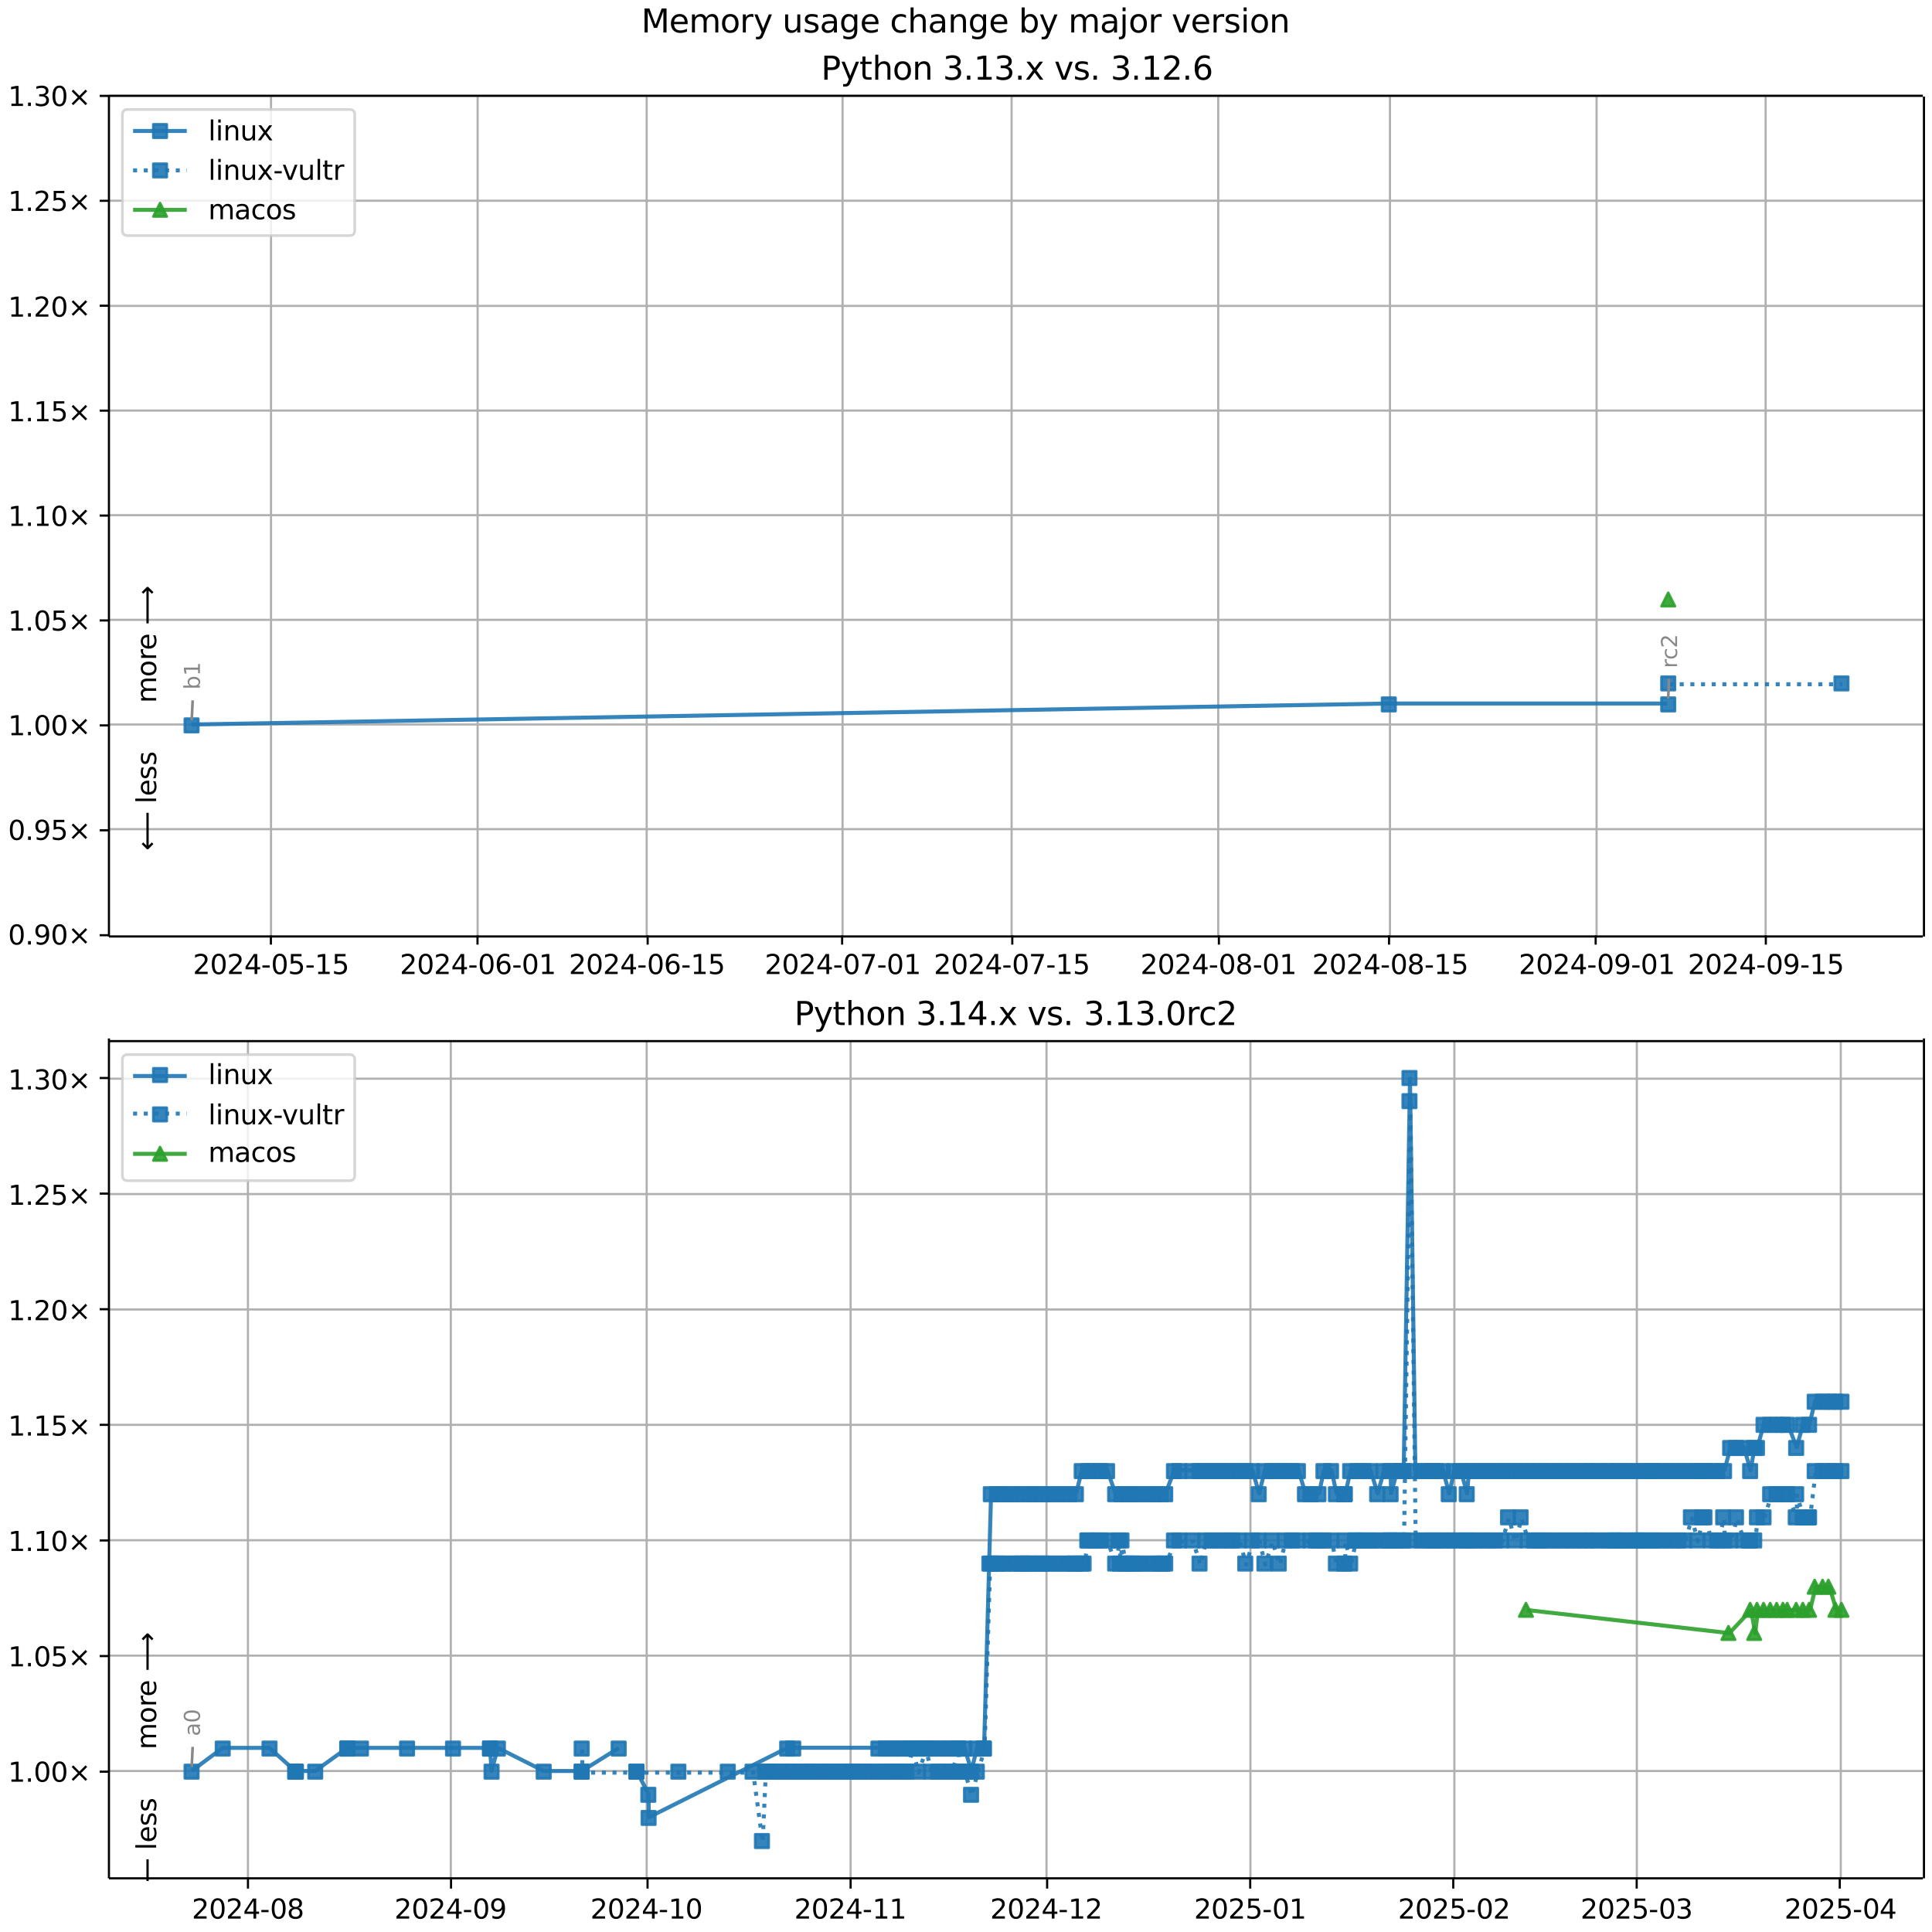 <?xml version="1.0" encoding="UTF-8"?>
<!DOCTYPE svg  PUBLIC '-//W3C//DTD SVG 1.1//EN'  'http://www.w3.org/Graphics/SVG/1.1/DTD/svg11.dtd'>
<svg width="720pt" height="720pt" version="1.1" viewBox="0 0 720 720" xmlns="http://www.w3.org/2000/svg" xmlns:xlink="http://www.w3.org/1999/xlink">
<defs>
<style type="text/css">*{stroke-linejoin: round; stroke-linecap: butt}</style>
</defs>
<path d="m0 720h720v-720h-720z" fill="#fff"/>
<path d="m40.6 349h676v-313h-676z" fill="#fff"/>
<path d="m101 349v-313" clip-path="url(#f)" fill="none" stroke="#b0b0b0" stroke-linecap="square" stroke-width=".8"/>
<defs>
<path id="j" d="m0 0v3.5" stroke="#000" stroke-width=".8"/>
</defs>
<use x="100.953" y="348.529" stroke="#000000" stroke-width=".8" xlink:href="#j"/>
<g transform="translate(71.9 363) scale(.1 -.1)">
<defs>
<path id="c" transform="scale(.016)" d="m1228 531h2203v-531h-2962v531q359 372 979 998 621 627 780 809 303 340 423 576 121 236 121 464 0 372-261 606-261 235-680 235-297 0-627-103-329-103-704-313v638q381 153 712 231 332 78 607 78 725 0 1156-363 431-362 431-968 0-288-108-546-107-257-392-607-78-91-497-524-418-433-1181-1211z"/>
<path id="b" transform="scale(.016)" d="m2034 4250q-487 0-733-480-245-479-245-1442 0-959 245-1439 246-480 733-480 491 0 736 480 246 480 246 1439 0 963-246 1442-245 480-736 480zm0 500q785 0 1199-621 414-620 414-1801 0-1178-414-1799-414-620-1199-620-784 0-1198 620-414 621-414 1799 0 1181 414 1801 414 621 1198 621z"/>
<path id="n" transform="scale(.016)" d="m2419 4116-1594-2491h1594v2491zm-166 550h794v-3041h666v-525h-666v-1100h-628v1100h-2106v609l1940 2957z"/>
<path id="e" transform="scale(.016)" d="m313 2009h1684v-512h-1684v512z"/>
<path id="k" transform="scale(.016)" d="m691 4666h2478v-532h-1900v-1143q137 47 274 70 138 23 276 23 781 0 1237-428 457-428 457-1159 0-753-469-1171-469-417-1322-417-294 0-599 50-304 50-629 150v635q281-153 581-228t634-75q541 0 856 284 316 284 316 772 0 487-316 771-315 285-856 285-253 0-505-56-251-56-513-175v2344z"/>
<path id="d" transform="scale(.016)" d="m794 531h1031v3560l-1122-225v575l1116 225h631v-4135h1031v-531h-2687v531z"/>
</defs>
<use xlink:href="#c"/>
<use transform="translate(63.6)" xlink:href="#b"/>
<use transform="translate(127)" xlink:href="#c"/>
<use transform="translate(191)" xlink:href="#n"/>
<use transform="translate(254)" xlink:href="#e"/>
<use transform="translate(291)" xlink:href="#b"/>
<use transform="translate(354)" xlink:href="#k"/>
<use transform="translate(418)" xlink:href="#e"/>
<use transform="translate(454)" xlink:href="#d"/>
<use transform="translate(518)" xlink:href="#k"/>
</g>
<path d="m178 349v-313" clip-path="url(#f)" fill="none" stroke="#b0b0b0" stroke-linecap="square" stroke-width=".8"/>
<use x="177.953" y="348.529" stroke="#000000" stroke-width=".8" xlink:href="#j"/>
<g transform="translate(149 363) scale(.1 -.1)">
<defs>
<path id="ah" transform="scale(.016)" d="m2113 2584q-425 0-674-291-248-290-248-796 0-503 248-796 249-292 674-292t673 292q248 293 248 796 0 506-248 796-248 291-673 291zm1253 1979v-575q-238 112-480 171-242 60-480 60-625 0-955-422-329-422-376-1275 184 272 462 417 279 145 613 145 703 0 1111-427 408-426 408-1160 0-719-425-1154-425-434-1131-434-810 0-1238 620-428 621-428 1799 0 1106 525 1764t1409 658q238 0 480-47t505-140z"/>
</defs>
<use xlink:href="#c"/>
<use transform="translate(63.6)" xlink:href="#b"/>
<use transform="translate(127)" xlink:href="#c"/>
<use transform="translate(191)" xlink:href="#n"/>
<use transform="translate(254)" xlink:href="#e"/>
<use transform="translate(291)" xlink:href="#b"/>
<use transform="translate(354)" xlink:href="#ah"/>
<use transform="translate(418)" xlink:href="#e"/>
<use transform="translate(454)" xlink:href="#b"/>
<use transform="translate(518)" xlink:href="#d"/>
</g>
<path d="m241 349v-313" clip-path="url(#f)" fill="none" stroke="#b0b0b0" stroke-linecap="square" stroke-width=".8"/>
<use x="241.365" y="348.529" stroke="#000000" stroke-width=".8" xlink:href="#j"/>
<g transform="translate(212 363) scale(.1 -.1)">
<use xlink:href="#c"/>
<use transform="translate(63.6)" xlink:href="#b"/>
<use transform="translate(127)" xlink:href="#c"/>
<use transform="translate(191)" xlink:href="#n"/>
<use transform="translate(254)" xlink:href="#e"/>
<use transform="translate(291)" xlink:href="#b"/>
<use transform="translate(354)" xlink:href="#ah"/>
<use transform="translate(418)" xlink:href="#e"/>
<use transform="translate(454)" xlink:href="#d"/>
<use transform="translate(518)" xlink:href="#k"/>
</g>
<path d="m314 349v-313" clip-path="url(#f)" fill="none" stroke="#b0b0b0" stroke-linecap="square" stroke-width=".8"/>
<use x="313.835" y="348.529" stroke="#000000" stroke-width=".8" xlink:href="#j"/>
<g transform="translate(285 363) scale(.1 -.1)">
<defs>
<path id="al" transform="scale(.016)" d="m525 4666h3e3v-269l-1694-4397h-659l1594 4134h-2241v532z"/>
</defs>
<use xlink:href="#c"/>
<use transform="translate(63.6)" xlink:href="#b"/>
<use transform="translate(127)" xlink:href="#c"/>
<use transform="translate(191)" xlink:href="#n"/>
<use transform="translate(254)" xlink:href="#e"/>
<use transform="translate(291)" xlink:href="#b"/>
<use transform="translate(354)" xlink:href="#al"/>
<use transform="translate(418)" xlink:href="#e"/>
<use transform="translate(454)" xlink:href="#b"/>
<use transform="translate(518)" xlink:href="#d"/>
</g>
<path d="m377 349v-313" clip-path="url(#f)" fill="none" stroke="#b0b0b0" stroke-linecap="square" stroke-width=".8"/>
<use x="377.247" y="348.529" stroke="#000000" stroke-width=".8" xlink:href="#j"/>
<g transform="translate(348 363) scale(.1 -.1)">
<use xlink:href="#c"/>
<use transform="translate(63.6)" xlink:href="#b"/>
<use transform="translate(127)" xlink:href="#c"/>
<use transform="translate(191)" xlink:href="#n"/>
<use transform="translate(254)" xlink:href="#e"/>
<use transform="translate(291)" xlink:href="#b"/>
<use transform="translate(354)" xlink:href="#al"/>
<use transform="translate(418)" xlink:href="#e"/>
<use transform="translate(454)" xlink:href="#d"/>
<use transform="translate(518)" xlink:href="#k"/>
</g>
<path d="m454 349v-313" clip-path="url(#f)" fill="none" stroke="#b0b0b0" stroke-linecap="square" stroke-width=".8"/>
<use x="454.247" y="348.529" stroke="#000000" stroke-width=".8" xlink:href="#j"/>
<g transform="translate(425 363) scale(.1 -.1)">
<defs>
<path id="ag" transform="scale(.016)" d="m2034 2216q-450 0-708-241-257-241-257-662 0-422 257-663 258-241 708-241t709 242q260 243 260 662 0 421-258 662-257 241-711 241zm-631 268q-406 100-633 378-226 279-226 679 0 559 398 884 399 325 1092 325 697 0 1094-325t397-884q0-400-227-679-226-278-629-378 456-106 710-416 255-309 255-755 0-679-414-1042-414-362-1186-362-771 0-1186 362-414 363-414 1042 0 446 256 755 257 310 713 416zm-231 997q0-362 226-565 227-203 636-203 407 0 636 203 230 203 230 565 0 363-230 566-229 203-636 203-409 0-636-203-226-203-226-566z"/>
</defs>
<use xlink:href="#c"/>
<use transform="translate(63.6)" xlink:href="#b"/>
<use transform="translate(127)" xlink:href="#c"/>
<use transform="translate(191)" xlink:href="#n"/>
<use transform="translate(254)" xlink:href="#e"/>
<use transform="translate(291)" xlink:href="#b"/>
<use transform="translate(354)" xlink:href="#ag"/>
<use transform="translate(418)" xlink:href="#e"/>
<use transform="translate(454)" xlink:href="#b"/>
<use transform="translate(518)" xlink:href="#d"/>
</g>
<path d="m518 349v-313" clip-path="url(#f)" fill="none" stroke="#b0b0b0" stroke-linecap="square" stroke-width=".8"/>
<use x="517.659" y="348.529" stroke="#000000" stroke-width=".8" xlink:href="#j"/>
<g transform="translate(489 363) scale(.1 -.1)">
<use xlink:href="#c"/>
<use transform="translate(63.6)" xlink:href="#b"/>
<use transform="translate(127)" xlink:href="#c"/>
<use transform="translate(191)" xlink:href="#n"/>
<use transform="translate(254)" xlink:href="#e"/>
<use transform="translate(291)" xlink:href="#b"/>
<use transform="translate(354)" xlink:href="#ag"/>
<use transform="translate(418)" xlink:href="#e"/>
<use transform="translate(454)" xlink:href="#d"/>
<use transform="translate(518)" xlink:href="#k"/>
</g>
<path d="m595 349v-313" clip-path="url(#f)" fill="none" stroke="#b0b0b0" stroke-linecap="square" stroke-width=".8"/>
<use x="594.659" y="348.529" stroke="#000000" stroke-width=".8" xlink:href="#j"/>
<g transform="translate(566 363) scale(.1 -.1)">
<defs>
<path id="ac" transform="scale(.016)" d="m703 97v575q238-113 481-172 244-59 479-59 625 0 954 420 330 420 377 1277-181-269-460-413-278-144-615-144-700 0-1108 423-408 424-408 1159 0 718 425 1152 425 435 1131 435 810 0 1236-621 427-620 427-1801 0-1103-524-1761-523-658-1407-658-238 0-482 47-243 47-506 141zm1256 1978q425 0 673 290 249 291 249 798 0 503-249 795-248 292-673 292t-673-292-248-795q0-507 248-798 248-290 673-290z"/>
</defs>
<use xlink:href="#c"/>
<use transform="translate(63.6)" xlink:href="#b"/>
<use transform="translate(127)" xlink:href="#c"/>
<use transform="translate(191)" xlink:href="#n"/>
<use transform="translate(254)" xlink:href="#e"/>
<use transform="translate(291)" xlink:href="#b"/>
<use transform="translate(354)" xlink:href="#ac"/>
<use transform="translate(418)" xlink:href="#e"/>
<use transform="translate(454)" xlink:href="#b"/>
<use transform="translate(518)" xlink:href="#d"/>
</g>
<path d="m658 349v-313" clip-path="url(#f)" fill="none" stroke="#b0b0b0" stroke-linecap="square" stroke-width=".8"/>
<use x="658.071" y="348.529" stroke="#000000" stroke-width=".8" xlink:href="#j"/>
<g transform="translate(629 363) scale(.1 -.1)">
<use xlink:href="#c"/>
<use transform="translate(63.6)" xlink:href="#b"/>
<use transform="translate(127)" xlink:href="#c"/>
<use transform="translate(191)" xlink:href="#n"/>
<use transform="translate(254)" xlink:href="#e"/>
<use transform="translate(291)" xlink:href="#b"/>
<use transform="translate(354)" xlink:href="#ac"/>
<use transform="translate(418)" xlink:href="#e"/>
<use transform="translate(454)" xlink:href="#d"/>
<use transform="translate(518)" xlink:href="#k"/>
</g>
<path d="m40.6 349h676" clip-path="url(#f)" fill="none" stroke="#b0b0b0" stroke-linecap="square" stroke-width=".8"/>
<defs>
<path id="l" d="m0 0h-3.5" stroke="#000" stroke-width=".8"/>
</defs>
<use x="40.646" y="348.529" stroke="#000000" stroke-width=".8" xlink:href="#l"/>
<g transform="translate(3 352) scale(.1 -.1)">
<defs>
<path id="g" transform="scale(.016)" d="m684 794h660v-794h-660v794z"/>
<path id="m" transform="scale(.016)" d="m4488 3438-1429-1435 1429-1428-372-378-1435 1434-1434-1434-369 378 1425 1428-1425 1435 369 378 1434-1435 1435 1435 372-378z"/>
</defs>
<use xlink:href="#b"/>
<use transform="translate(63.6)" xlink:href="#g"/>
<use transform="translate(95.4)" xlink:href="#ac"/>
<use transform="translate(159)" xlink:href="#b"/>
<use transform="translate(223)" xlink:href="#m"/>
</g>
<path d="m40.6 309h676" clip-path="url(#f)" fill="none" stroke="#b0b0b0" stroke-linecap="square" stroke-width=".8"/>
<use x="40.646" y="309.429" stroke="#000000" stroke-width=".8" xlink:href="#l"/>
<g transform="translate(3 313) scale(.1 -.1)">
<use xlink:href="#b"/>
<use transform="translate(63.6)" xlink:href="#g"/>
<use transform="translate(95.4)" xlink:href="#ac"/>
<use transform="translate(159)" xlink:href="#k"/>
<use transform="translate(223)" xlink:href="#m"/>
</g>
<path d="m40.6 270h676" clip-path="url(#f)" fill="none" stroke="#b0b0b0" stroke-linecap="square" stroke-width=".8"/>
<use x="40.646" y="270.33" stroke="#000000" stroke-width=".8" xlink:href="#l"/>
<g transform="translate(3 274) scale(.1 -.1)">
<use xlink:href="#d"/>
<use transform="translate(63.6)" xlink:href="#g"/>
<use transform="translate(95.4)" xlink:href="#b"/>
<use transform="translate(159)" xlink:href="#b"/>
<use transform="translate(223)" xlink:href="#m"/>
</g>
<path d="m40.6 231h676" clip-path="url(#f)" fill="none" stroke="#b0b0b0" stroke-linecap="square" stroke-width=".8"/>
<use x="40.646" y="231.23" stroke="#000000" stroke-width=".8" xlink:href="#l"/>
<g transform="translate(3 235) scale(.1 -.1)">
<use xlink:href="#d"/>
<use transform="translate(63.6)" xlink:href="#g"/>
<use transform="translate(95.4)" xlink:href="#b"/>
<use transform="translate(159)" xlink:href="#k"/>
<use transform="translate(223)" xlink:href="#m"/>
</g>
<path d="m40.6 192h676" clip-path="url(#f)" fill="none" stroke="#b0b0b0" stroke-linecap="square" stroke-width=".8"/>
<use x="40.646" y="192.131" stroke="#000000" stroke-width=".8" xlink:href="#l"/>
<g transform="translate(3 196) scale(.1 -.1)">
<use xlink:href="#d"/>
<use transform="translate(63.6)" xlink:href="#g"/>
<use transform="translate(95.4)" xlink:href="#d"/>
<use transform="translate(159)" xlink:href="#b"/>
<use transform="translate(223)" xlink:href="#m"/>
</g>
<path d="m40.6 153h676" clip-path="url(#f)" fill="none" stroke="#b0b0b0" stroke-linecap="square" stroke-width=".8"/>
<use x="40.646" y="153.031" stroke="#000000" stroke-width=".8" xlink:href="#l"/>
<g transform="translate(3 157) scale(.1 -.1)">
<use xlink:href="#d"/>
<use transform="translate(63.6)" xlink:href="#g"/>
<use transform="translate(95.4)" xlink:href="#d"/>
<use transform="translate(159)" xlink:href="#k"/>
<use transform="translate(223)" xlink:href="#m"/>
</g>
<path d="m40.6 114h676" clip-path="url(#f)" fill="none" stroke="#b0b0b0" stroke-linecap="square" stroke-width=".8"/>
<use x="40.646" y="113.932" stroke="#000000" stroke-width=".8" xlink:href="#l"/>
<g transform="translate(3 118) scale(.1 -.1)">
<use xlink:href="#d"/>
<use transform="translate(63.6)" xlink:href="#g"/>
<use transform="translate(95.4)" xlink:href="#c"/>
<use transform="translate(159)" xlink:href="#b"/>
<use transform="translate(223)" xlink:href="#m"/>
</g>
<path d="m40.6 74.8h676" clip-path="url(#f)" fill="none" stroke="#b0b0b0" stroke-linecap="square" stroke-width=".8"/>
<use x="40.646" y="74.832" stroke="#000000" stroke-width=".8" xlink:href="#l"/>
<g transform="translate(3 78.6) scale(.1 -.1)">
<use xlink:href="#d"/>
<use transform="translate(63.6)" xlink:href="#g"/>
<use transform="translate(95.4)" xlink:href="#c"/>
<use transform="translate(159)" xlink:href="#k"/>
<use transform="translate(223)" xlink:href="#m"/>
</g>
<path d="m40.6 35.7h676" clip-path="url(#f)" fill="none" stroke="#b0b0b0" stroke-linecap="square" stroke-width=".8"/>
<use x="40.646" y="35.733" stroke="#000000" stroke-width=".8" xlink:href="#l"/>
<g transform="translate(3 39.5) scale(.1 -.1)">
<defs>
<path id="r" transform="scale(.016)" d="m2597 2516q453-97 707-404 255-306 255-756 0-690-475-1069-475-378-1350-378-293 0-604 58t-642 174v609q262-153 574-231 313-78 654-78 593 0 904 234t311 681q0 413-289 645-289 233-804 233h-544v519h569q465 0 712 186t247 536q0 359-255 551-254 193-729 193-260 0-557-57-297-56-653-174v562q360 100 674 150t592 50q719 0 1137-327 419-326 419-882 0-388-222-655t-631-370z"/>
</defs>
<use xlink:href="#d"/>
<use transform="translate(63.6)" xlink:href="#g"/>
<use transform="translate(95.4)" xlink:href="#r"/>
<use transform="translate(159)" xlink:href="#b"/>
<use transform="translate(223)" xlink:href="#m"/>
</g>
<path d="m71.4 270 446-7.82h104" clip-path="url(#f)" fill="none" stroke="#1f77b4" stroke-linecap="square" stroke-opacity=".9" stroke-width="1.5"/>
<defs>
<path id="a" d="m-2.5 2.5h5v-5h-5z" stroke="#1f77b4" stroke-opacity=".9"/>
</defs>
<g clip-path="url(#f)" fill="#1f77b4" fill-opacity=".9" stroke="#1f77b4" stroke-opacity=".9">
<use x="71.389" y="270.33" xlink:href="#a"/>
<use x="517.569" y="262.51" xlink:href="#a"/>
<use x="621.695" y="262.51" xlink:href="#a"/>
</g>
<g stroke="#1f77b4" stroke-opacity=".9">
<path d="m622 255h64.6" clip-path="url(#f)" fill="none" stroke-dasharray="1.5,2.475" stroke-width="1.5"/>
<g clip-path="url(#f)" fill="#1f77b4" fill-opacity=".9">
<use x="621.695" y="254.69" xlink:href="#a"/>
<use x="686.256" y="254.69" xlink:href="#a"/>
</g>
</g>
<path d="m622 223" clip-path="url(#f)" fill="none" stroke="#2ca02c" stroke-linecap="square" stroke-opacity=".9" stroke-width="1.5"/>
<defs>
<path id="i" d="m0-2.5-2.5 5h5z" stroke="#2ca02c" stroke-opacity=".9"/>
</defs>
<g clip-path="url(#f)">
<use x="621.695" y="223.41" fill="#2ca02c" fill-opacity=".9" stroke="#2ca02c" stroke-opacity=".9" xlink:href="#i"/>
</g>
<path d="m40.6 349v-313" fill="none" stroke="#000" stroke-linecap="square" stroke-width=".8"/>
<path d="m717 349v-313" fill="none" stroke="#000" stroke-linecap="square" stroke-width=".8"/>
<path d="m40.6 349h676" fill="none" stroke="#000" stroke-linecap="square" stroke-width=".8"/>
<path d="m40.6 35.7h676" fill="none" stroke="#000" stroke-linecap="square" stroke-width=".8"/>
<path d="m71.8 261-0.348 7.35" fill="none" stroke="#888" stroke-linecap="round"/>
<g transform="translate(74.5 257) rotate(-90) scale(.08 -.08)" fill="#888">
<defs>
<path id="aj" transform="scale(.016)" d="m3116 1747q0 634-261 995t-717 361q-457 0-718-361t-261-995 261-995 718-361q456 0 717 361t261 995zm-1957 1222q182 312 458 463 277 152 661 152 638 0 1036-506 399-506 399-1331t-399-1332q-398-506-1036-506-384 0-661 152-276 152-458 464v-525h-578v4863h578v-1894z"/>
</defs>
<use xlink:href="#aj"/>
<use transform="translate(63.5)" xlink:href="#d"/>
</g>
<path d="m622 253-0.326 7.34" fill="none" stroke="#888" stroke-linecap="round"/>
<g transform="translate(625 249) rotate(-90) scale(.08 -.08)" fill="#888">
<defs>
<path id="p" transform="scale(.016)" d="m2631 2963q-97 56-211 82-114 27-251 27-488 0-749-317t-261-911v-1844h-578v3500h578v-544q182 319 472 473 291 155 707 155 59 0 131-8 72-7 159-23l3-590z"/>
<path id="ab" transform="scale(.016)" d="m3122 3366v-538q-244 135-489 202t-495 67q-560 0-870-355-309-354-309-995t309-996q310-354 870-354 250 0 495 67t489 202v-532q-241-112-499-168-257-57-548-57-791 0-1257 497-465 497-465 1341 0 856 470 1346 471 491 1290 491 265 0 518-55 253-54 491-163z"/>
</defs>
<use xlink:href="#p"/>
<use transform="translate(38.9)" xlink:href="#ab"/>
<use transform="translate(93.8)" xlink:href="#c"/>
</g>
<g clip-path="url(#f)">
<g transform="translate(58.2 262) rotate(-90) scale(.1 -.1)">
<defs>
<path id="x" transform="scale(.016)" d="m3328 2828q216 388 516 572t706 184q547 0 844-383 297-382 297-1088v-2113h-578v2094q0 503-179 746-178 244-543 244-447 0-707-297-259-296-259-809v-1978h-578v2094q0 506-178 748t-550 242q-441 0-701-298-259-298-259-808v-1978h-578v3500h578v-544q197 322 472 475t653 153q382 0 649-194 267-193 395-562z"/>
<path id="q" transform="scale(.016)" d="m1959 3097q-462 0-731-361t-269-989 267-989q268-361 733-361 460 0 728 362 269 363 269 988 0 622-269 986-268 364-728 364zm0 487q750 0 1178-488 429-487 429-1349 0-859-429-1349-428-489-1178-489-753 0-1180 489-426 490-426 1349 0 862 426 1349 427 488 1180 488z"/>
<path id="u" transform="scale(.016)" d="m3597 1894v-281h-2644q38-594 358-905t892-311q331 0 642 81t618 244v-544q-310-131-635-200t-659-69q-838 0-1327 487-489 488-489 1320 0 859 464 1363 464 505 1252 505 706 0 1117-455 411-454 411-1235zm-575 169q-6 471-264 752-258 282-683 282-481 0-770-272t-333-766l2050 4z"/>
<path id="am" transform="scale(.016)" d="m8863 2147v-281l-1229-1228-375 375 729 728h-7622v531h7622l-729 728 375 375 1229-1228z"/>
</defs>
<use xlink:href="#x"/>
<use transform="translate(97.4)" xlink:href="#q"/>
<use transform="translate(159)" xlink:href="#p"/>
<use transform="translate(197)" xlink:href="#u"/>
<use transform="translate(259)" xlink:href="#DejaVuSans-20"/>
<use transform="translate(291)" xlink:href="#am"/>
</g>
</g>
<g clip-path="url(#f)">
<g transform="translate(58.2 317) rotate(-90) scale(.1 -.1)">
<defs>
<path id="an" transform="scale(.016)" d="m313 1866v281l1228 1228 375-375-728-728h7621v-531h-7621l728-728-375-375-1228 1228z"/>
<path id="t" transform="scale(.016)" d="m603 4863h575v-4863h-575v4863z"/>
<path id="o" transform="scale(.016)" d="m2834 3397v-544q-243 125-506 187-262 63-544 63-428 0-642-131t-214-394q0-200 153-314t616-217l197-44q612-131 870-370t258-667q0-488-386-773-386-284-1061-284-281 0-586 55t-642 164v594q319-166 628-249 309-82 613-82 406 0 624 139 219 139 219 392 0 234-158 359-157 125-692 241l-200 47q-534 112-772 345-237 233-237 639 0 494 350 762 350 269 994 269 318 0 599-47 282-46 519-140z"/>
</defs>
<use xlink:href="#an"/>
<use transform="translate(143)" xlink:href="#DejaVuSans-20"/>
<use transform="translate(175)" xlink:href="#t"/>
<use transform="translate(203)" xlink:href="#u"/>
<use transform="translate(264)" xlink:href="#o"/>
<use transform="translate(317)" xlink:href="#o"/>
</g>
</g>
<g transform="translate(306 29.7) scale(.12 -.12)">
<defs>
<path id="ak" transform="scale(.016)" d="m1259 4147v-1753h794q441 0 681 228 241 228 241 650 0 419-241 647-240 228-681 228h-794zm-631 519h1425q785 0 1186-355 402-355 402-1039 0-691-402-1044-401-353-1186-353h-794v-1875h-631v4666z"/>
<path id="ad" transform="scale(.016)" d="m2059-325q-243-625-475-815-231-191-618-191h-460v481h338q237 0 368 113 132 112 291 531l103 262-1415 3444h609l1094-2737 1094 2737h609l-1538-3825z"/>
<path id="ae" transform="scale(.016)" d="m1172 4494v-994h1184v-447h-1184v-1900q0-428 117-550t477-122h590v-481h-590q-666 0-919 248-253 249-253 905v1900h-422v447h422v994h578z"/>
<path id="af" transform="scale(.016)" d="m3513 2113v-2113h-575v2094q0 497-194 743-194 247-581 247-466 0-735-297-269-296-269-809v-1978h-578v4863h578v-1907q207 316 486 472 280 156 646 156 603 0 912-373 310-373 310-1098z"/>
<path id="s" transform="scale(.016)" d="m3513 2113v-2113h-575v2094q0 497-194 743-194 247-581 247-466 0-735-297-269-296-269-809v-1978h-578v3500h578v-544q207 316 486 472 280 156 646 156 603 0 912-373 310-373 310-1098z"/>
<path id="w" transform="scale(.016)" d="m3513 3500-1266-1703 1331-1797h-678l-1019 1375-1018-1375h-679l1360 1831-1244 1669h678l928-1247 928 1247h679z"/>
<path id="z" transform="scale(.016)" d="m191 3500h609l1094-2937 1094 2937h609l-1313-3500h-781l-1312 3500z"/>
</defs>
<use xlink:href="#ak"/>
<use transform="translate(60.3)" xlink:href="#ad"/>
<use transform="translate(119)" xlink:href="#ae"/>
<use transform="translate(159)" xlink:href="#af"/>
<use transform="translate(222)" xlink:href="#q"/>
<use transform="translate(283)" xlink:href="#s"/>
<use transform="translate(347)" xlink:href="#DejaVuSans-20"/>
<use transform="translate(378)" xlink:href="#r"/>
<use transform="translate(442)" xlink:href="#g"/>
<use transform="translate(474)" xlink:href="#d"/>
<use transform="translate(537)" xlink:href="#r"/>
<use transform="translate(601)" xlink:href="#g"/>
<use transform="translate(633)" xlink:href="#w"/>
<use transform="translate(692)" xlink:href="#DejaVuSans-20"/>
<use transform="translate(724)" xlink:href="#z"/>
<use transform="translate(783)" xlink:href="#o"/>
<use transform="translate(835)" xlink:href="#g"/>
<use transform="translate(867)" xlink:href="#DejaVuSans-20"/>
<use transform="translate(899)" xlink:href="#r"/>
<use transform="translate(962)" xlink:href="#g"/>
<use transform="translate(994)" xlink:href="#d"/>
<use transform="translate(1058)" xlink:href="#c"/>
<use transform="translate(1121)" xlink:href="#g"/>
<use transform="translate(1153)" xlink:href="#ah"/>
</g>
<path d="m47.6 87.8h82.6q2 0 2-2v-43q0-2-2-2h-82.6q-2 0-2 2v43q0 2 2 2z" fill="#fff" opacity=".8" stroke="#ccc"/>
<path d="m49.6 48.8h10 10" fill="none" stroke="#1f77b4" stroke-linecap="square" stroke-opacity=".9" stroke-width="1.5"/>
<use x="59.646" y="48.831" fill="#1f77b4" fill-opacity=".9" stroke="#1f77b4" stroke-opacity=".9" xlink:href="#a"/>
<g transform="translate(77.6 52.3) scale(.1 -.1)">
<defs>
<path id="aa" transform="scale(.016)" d="m603 3500h575v-3500h-575v3500zm0 1363h575v-729h-575v729z"/>
<path id="v" transform="scale(.016)" d="m544 1381v2119h575v-2097q0-497 193-746 194-248 582-248 465 0 735 297 271 297 271 810v1984h575v-3500h-575v538q-209-319-486-474-276-155-642-155-603 0-916 375-312 375-312 1097zm1447 2203z"/>
</defs>
<use xlink:href="#t"/>
<use transform="translate(27.8)" xlink:href="#aa"/>
<use transform="translate(55.6)" xlink:href="#s"/>
<use transform="translate(119)" xlink:href="#v"/>
<use transform="translate(182)" xlink:href="#w"/>
</g>
<path d="m49.6 63.5h10 10" fill="none" stroke="#1f77b4" stroke-dasharray="1.5,2.475" stroke-opacity=".9" stroke-width="1.5"/>
<use x="59.646" y="63.509" fill="#1f77b4" fill-opacity=".9" stroke="#1f77b4" stroke-opacity=".9" xlink:href="#a"/>
<g transform="translate(77.6 67) scale(.1 -.1)">
<use xlink:href="#t"/>
<use transform="translate(27.8)" xlink:href="#aa"/>
<use transform="translate(55.6)" xlink:href="#s"/>
<use transform="translate(119)" xlink:href="#v"/>
<use transform="translate(182)" xlink:href="#w"/>
<use transform="translate(242)" xlink:href="#e"/>
<use transform="translate(275)" xlink:href="#z"/>
<use transform="translate(334)" xlink:href="#v"/>
<use transform="translate(398)" xlink:href="#t"/>
<use transform="translate(425)" xlink:href="#ae"/>
<use transform="translate(465)" xlink:href="#p"/>
</g>
<path d="m49.6 78.2h10 10" fill="none" stroke="#2ca02c" stroke-linecap="square" stroke-opacity=".9" stroke-width="1.5"/>
<use x="59.646" y="78.187" fill="#2ca02c" fill-opacity=".9" stroke="#2ca02c" stroke-opacity=".9" xlink:href="#i"/>
<g transform="translate(77.6 81.7) scale(.1 -.1)">
<defs>
<path id="y" transform="scale(.016)" d="m2194 1759q-697 0-966-159t-269-544q0-306 202-486 202-179 548-179 479 0 768 339t289 901v128h-572zm1147 238v-2e3h-575v531q-197-318-491-470t-719-152q-537 0-855 302-317 302-317 808 0 590 395 890 396 300 1180 300h807v57q0 397-261 614t-733 217q-300 0-585-72-284-72-546-216v532q315 122 612 182 297 61 578 61 760 0 1135-394 375-393 375-1193z"/>
</defs>
<use xlink:href="#x"/>
<use transform="translate(97.4)" xlink:href="#y"/>
<use transform="translate(159)" xlink:href="#ab"/>
<use transform="translate(214)" xlink:href="#q"/>
<use transform="translate(275)" xlink:href="#o"/>
</g>
<path d="m40.6 700h676v-313h-676z" fill="#fff"/>
<path d="m92.4 700v-313" clip-path="url(#h)" fill="none" stroke="#b0b0b0" stroke-linecap="square" stroke-width=".8"/>
<use x="92.407" y="700.322" stroke="#000000" stroke-width=".8" xlink:href="#j"/>
<g transform="translate(71.5 715) scale(.1 -.1)">
<use xlink:href="#c"/>
<use transform="translate(63.6)" xlink:href="#b"/>
<use transform="translate(127)" xlink:href="#c"/>
<use transform="translate(191)" xlink:href="#n"/>
<use transform="translate(254)" xlink:href="#e"/>
<use transform="translate(291)" xlink:href="#b"/>
<use transform="translate(354)" xlink:href="#ag"/>
</g>
<path d="m168 700v-313" clip-path="url(#h)" fill="none" stroke="#b0b0b0" stroke-linecap="square" stroke-width=".8"/>
<use x="168.085" y="700.322" stroke="#000000" stroke-width=".8" xlink:href="#j"/>
<g transform="translate(147 715) scale(.1 -.1)">
<use xlink:href="#c"/>
<use transform="translate(63.6)" xlink:href="#b"/>
<use transform="translate(127)" xlink:href="#c"/>
<use transform="translate(191)" xlink:href="#n"/>
<use transform="translate(254)" xlink:href="#e"/>
<use transform="translate(291)" xlink:href="#b"/>
<use transform="translate(354)" xlink:href="#ac"/>
</g>
<path d="m241 700v-313" clip-path="url(#h)" fill="none" stroke="#b0b0b0" stroke-linecap="square" stroke-width=".8"/>
<use x="241.321" y="700.322" stroke="#000000" stroke-width=".8" xlink:href="#j"/>
<g transform="translate(220 715) scale(.1 -.1)">
<use xlink:href="#c"/>
<use transform="translate(63.6)" xlink:href="#b"/>
<use transform="translate(127)" xlink:href="#c"/>
<use transform="translate(191)" xlink:href="#n"/>
<use transform="translate(254)" xlink:href="#e"/>
<use transform="translate(291)" xlink:href="#d"/>
<use transform="translate(354)" xlink:href="#b"/>
</g>
<path d="m317 700v-313" clip-path="url(#h)" fill="none" stroke="#b0b0b0" stroke-linecap="square" stroke-width=".8"/>
<use x="316.999" y="700.322" stroke="#000000" stroke-width=".8" xlink:href="#j"/>
<g transform="translate(296 715) scale(.1 -.1)">
<use xlink:href="#c"/>
<use transform="translate(63.6)" xlink:href="#b"/>
<use transform="translate(127)" xlink:href="#c"/>
<use transform="translate(191)" xlink:href="#n"/>
<use transform="translate(254)" xlink:href="#e"/>
<use transform="translate(291)" xlink:href="#d"/>
<use transform="translate(354)" xlink:href="#d"/>
</g>
<path d="m390 700v-313" clip-path="url(#h)" fill="none" stroke="#b0b0b0" stroke-linecap="square" stroke-width=".8"/>
<use x="390.236" y="700.322" stroke="#000000" stroke-width=".8" xlink:href="#j"/>
<g transform="translate(369 715) scale(.1 -.1)">
<use xlink:href="#c"/>
<use transform="translate(63.6)" xlink:href="#b"/>
<use transform="translate(127)" xlink:href="#c"/>
<use transform="translate(191)" xlink:href="#n"/>
<use transform="translate(254)" xlink:href="#e"/>
<use transform="translate(291)" xlink:href="#d"/>
<use transform="translate(354)" xlink:href="#c"/>
</g>
<path d="m466 700v-313" clip-path="url(#h)" fill="none" stroke="#b0b0b0" stroke-linecap="square" stroke-width=".8"/>
<use x="465.914" y="700.322" stroke="#000000" stroke-width=".8" xlink:href="#j"/>
<g transform="translate(445 715) scale(.1 -.1)">
<use xlink:href="#c"/>
<use transform="translate(63.6)" xlink:href="#b"/>
<use transform="translate(127)" xlink:href="#c"/>
<use transform="translate(191)" xlink:href="#k"/>
<use transform="translate(254)" xlink:href="#e"/>
<use transform="translate(291)" xlink:href="#b"/>
<use transform="translate(354)" xlink:href="#d"/>
</g>
<path d="m542 700v-313" clip-path="url(#h)" fill="none" stroke="#b0b0b0" stroke-linecap="square" stroke-width=".8"/>
<use x="541.592" y="700.322" stroke="#000000" stroke-width=".8" xlink:href="#j"/>
<g transform="translate(521 715) scale(.1 -.1)">
<use xlink:href="#c"/>
<use transform="translate(63.6)" xlink:href="#b"/>
<use transform="translate(127)" xlink:href="#c"/>
<use transform="translate(191)" xlink:href="#k"/>
<use transform="translate(254)" xlink:href="#e"/>
<use transform="translate(291)" xlink:href="#b"/>
<use transform="translate(354)" xlink:href="#c"/>
</g>
<path d="m610 700v-313" clip-path="url(#h)" fill="none" stroke="#b0b0b0" stroke-linecap="square" stroke-width=".8"/>
<use x="609.946" y="700.322" stroke="#000000" stroke-width=".8" xlink:href="#j"/>
<g transform="translate(589 715) scale(.1 -.1)">
<use xlink:href="#c"/>
<use transform="translate(63.6)" xlink:href="#b"/>
<use transform="translate(127)" xlink:href="#c"/>
<use transform="translate(191)" xlink:href="#k"/>
<use transform="translate(254)" xlink:href="#e"/>
<use transform="translate(291)" xlink:href="#b"/>
<use transform="translate(354)" xlink:href="#r"/>
</g>
<path d="m686 700v-313" clip-path="url(#h)" fill="none" stroke="#b0b0b0" stroke-linecap="square" stroke-width=".8"/>
<use x="685.624" y="700.322" stroke="#000000" stroke-width=".8" xlink:href="#j"/>
<g transform="translate(665 715) scale(.1 -.1)">
<use xlink:href="#c"/>
<use transform="translate(63.6)" xlink:href="#b"/>
<use transform="translate(127)" xlink:href="#c"/>
<use transform="translate(191)" xlink:href="#k"/>
<use transform="translate(254)" xlink:href="#e"/>
<use transform="translate(291)" xlink:href="#b"/>
<use transform="translate(354)" xlink:href="#n"/>
</g>
<path d="m40.6 660h676" clip-path="url(#h)" fill="none" stroke="#b0b0b0" stroke-linecap="square" stroke-width=".8"/>
<use x="40.646" y="660.253" stroke="#000000" stroke-width=".8" xlink:href="#l"/>
<g transform="translate(3 664) scale(.1 -.1)">
<use xlink:href="#d"/>
<use transform="translate(63.6)" xlink:href="#g"/>
<use transform="translate(95.4)" xlink:href="#b"/>
<use transform="translate(159)" xlink:href="#b"/>
<use transform="translate(223)" xlink:href="#m"/>
</g>
<path d="m40.6 617h676" clip-path="url(#h)" fill="none" stroke="#b0b0b0" stroke-linecap="square" stroke-width=".8"/>
<use x="40.646" y="617.168" stroke="#000000" stroke-width=".8" xlink:href="#l"/>
<g transform="translate(3 621) scale(.1 -.1)">
<use xlink:href="#d"/>
<use transform="translate(63.6)" xlink:href="#g"/>
<use transform="translate(95.4)" xlink:href="#b"/>
<use transform="translate(159)" xlink:href="#k"/>
<use transform="translate(223)" xlink:href="#m"/>
</g>
<path d="m40.6 574h676" clip-path="url(#h)" fill="none" stroke="#b0b0b0" stroke-linecap="square" stroke-width=".8"/>
<use x="40.646" y="574.083" stroke="#000000" stroke-width=".8" xlink:href="#l"/>
<g transform="translate(3 578) scale(.1 -.1)">
<use xlink:href="#d"/>
<use transform="translate(63.6)" xlink:href="#g"/>
<use transform="translate(95.4)" xlink:href="#d"/>
<use transform="translate(159)" xlink:href="#b"/>
<use transform="translate(223)" xlink:href="#m"/>
</g>
<path d="m40.6 531h676" clip-path="url(#h)" fill="none" stroke="#b0b0b0" stroke-linecap="square" stroke-width=".8"/>
<use x="40.646" y="530.998" stroke="#000000" stroke-width=".8" xlink:href="#l"/>
<g transform="translate(3 535) scale(.1 -.1)">
<use xlink:href="#d"/>
<use transform="translate(63.6)" xlink:href="#g"/>
<use transform="translate(95.4)" xlink:href="#d"/>
<use transform="translate(159)" xlink:href="#k"/>
<use transform="translate(223)" xlink:href="#m"/>
</g>
<path d="m40.6 488h676" clip-path="url(#h)" fill="none" stroke="#b0b0b0" stroke-linecap="square" stroke-width=".8"/>
<use x="40.646" y="487.913" stroke="#000000" stroke-width=".8" xlink:href="#l"/>
<g transform="translate(3 492) scale(.1 -.1)">
<use xlink:href="#d"/>
<use transform="translate(63.6)" xlink:href="#g"/>
<use transform="translate(95.4)" xlink:href="#c"/>
<use transform="translate(159)" xlink:href="#b"/>
<use transform="translate(223)" xlink:href="#m"/>
</g>
<path d="m40.6 445h676" clip-path="url(#h)" fill="none" stroke="#b0b0b0" stroke-linecap="square" stroke-width=".8"/>
<use x="40.646" y="444.828" stroke="#000000" stroke-width=".8" xlink:href="#l"/>
<g transform="translate(3 449) scale(.1 -.1)">
<use xlink:href="#d"/>
<use transform="translate(63.6)" xlink:href="#g"/>
<use transform="translate(95.4)" xlink:href="#c"/>
<use transform="translate(159)" xlink:href="#k"/>
<use transform="translate(223)" xlink:href="#m"/>
</g>
<path d="m40.6 402h676" clip-path="url(#h)" fill="none" stroke="#b0b0b0" stroke-linecap="square" stroke-width=".8"/>
<use x="40.646" y="401.743" stroke="#000000" stroke-width=".8" xlink:href="#l"/>
<g transform="translate(3 406) scale(.1 -.1)">
<use xlink:href="#d"/>
<use transform="translate(63.6)" xlink:href="#g"/>
<use transform="translate(95.4)" xlink:href="#r"/>
<use transform="translate(159)" xlink:href="#b"/>
<use transform="translate(223)" xlink:href="#m"/>
</g>
<g stroke="#1f77b4" stroke-opacity=".9">
<path d="m71.4 660 11.6-8.62h17.4l9.62 8.62h7.41l12-8.62h53.2l0.543 8.62 2.37-8.62 17.1 8.62h14.2l13.8-8.62m6.62 8.62 4.43 8.62 0.102 8.62 51.7-25.9h66l2.49 8.62 2.15-8.62h2.6l2.61-94.8h31.7l2.16-8.62h9.45l3.02 8.62h18.7l3.26-8.62h29.1l2.52 8.62 2.12-8.62h12.5l2.64 8.62h5.03l1.87-8.62h2.82l1.81 8.62h3.34l1.97-8.62h7.39l2.67 8.62 2.42-8.62h2.4l0.193 8.62 2.33-8.62h2.36l2.34-146 2.01 146h10.3l2.28 8.62 1.96-8.62h2.35l2.39 8.62 0.717-8.62h95.2l2.27-8.62h4.95l2.5 8.62 1.52-8.62h1.03l2.46-8.62h8.81l3.34 8.62 2.47-8.62h2.34l2.09-8.62h9.98v0" clip-path="url(#h)" fill="none" stroke-linecap="square" stroke-width="1.5"/>
<g clip-path="url(#h)" fill="#1f77b4" fill-opacity=".9">
<use x="71.389" y="660.253" xlink:href="#a"/>
<use x="83.004" y="651.636" xlink:href="#a"/>
<use x="100.436" y="651.636" xlink:href="#a"/>
<use x="110.04" y="660.253" xlink:href="#a"/>
<use x="110.055" y="660.253" xlink:href="#a"/>
<use x="110.288" y="660.253" xlink:href="#a"/>
<use x="117.466" y="660.253" xlink:href="#a"/>
<use x="129.403" y="651.636" xlink:href="#a"/>
<use x="129.487" y="651.636" xlink:href="#a"/>
<use x="134.515" y="651.636" xlink:href="#a"/>
<use x="151.699" y="651.636" xlink:href="#a"/>
<use x="168.826" y="651.636" xlink:href="#a"/>
<use x="182.617" y="651.636" xlink:href="#a"/>
<use x="182.645" y="651.636" xlink:href="#a"/>
<use x="183.187" y="660.253" xlink:href="#a"/>
<use x="185.558" y="651.636" xlink:href="#a"/>
<use x="202.618" y="660.253" xlink:href="#a"/>
<use x="216.77" y="660.253" xlink:href="#a"/>
<use x="230.559" y="651.636" xlink:href="#a"/>
<use x="237.178" y="660.253" xlink:href="#a"/>
<use x="241.611" y="668.87" xlink:href="#a"/>
<use x="241.713" y="677.487" xlink:href="#a"/>
<use x="293.363" y="651.636" xlink:href="#a"/>
<use x="295.609" y="651.636" xlink:href="#a"/>
<use x="327.354" y="651.636" xlink:href="#a"/>
<use x="330.111" y="651.636" xlink:href="#a"/>
<use x="332.416" y="651.636" xlink:href="#a"/>
<use x="334.907" y="651.636" xlink:href="#a"/>
<use x="336.712" y="651.636" xlink:href="#a"/>
<use x="339.787" y="651.636" xlink:href="#a"/>
<use x="342.098" y="651.636" xlink:href="#a"/>
<use x="344.788" y="651.636" xlink:href="#a"/>
<use x="346.944" y="651.636" xlink:href="#a"/>
<use x="349.625" y="651.636" xlink:href="#a"/>
<use x="352.131" y="651.636" xlink:href="#a"/>
<use x="354.447" y="651.636" xlink:href="#a"/>
<use x="356.987" y="651.636" xlink:href="#a"/>
<use x="359.388" y="651.636" xlink:href="#a"/>
<use x="361.876" y="660.253" xlink:href="#a"/>
<use x="364.026" y="651.636" xlink:href="#a"/>
<use x="366.629" y="651.636" xlink:href="#a"/>
<use x="369.242" y="556.849" xlink:href="#a"/>
<use x="371.626" y="556.849" xlink:href="#a"/>
<use x="373.827" y="556.849" xlink:href="#a"/>
<use x="376.373" y="556.849" xlink:href="#a"/>
<use x="378.698" y="556.849" xlink:href="#a"/>
<use x="381.159" y="556.849" xlink:href="#a"/>
<use x="383.782" y="556.849" xlink:href="#a"/>
<use x="385.562" y="556.849" xlink:href="#a"/>
<use x="388.411" y="556.849" xlink:href="#a"/>
<use x="390.608" y="556.849" xlink:href="#a"/>
<use x="393.134" y="556.849" xlink:href="#a"/>
<use x="395.984" y="556.849" xlink:href="#a"/>
<use x="398.509" y="556.849" xlink:href="#a"/>
<use x="400.959" y="556.849" xlink:href="#a"/>
<use x="403.12" y="548.232" xlink:href="#a"/>
<use x="405.561" y="548.232" xlink:href="#a"/>
<use x="407.627" y="548.232" xlink:href="#a"/>
<use x="410.15" y="548.232" xlink:href="#a"/>
<use x="412.565" y="548.232" xlink:href="#a"/>
<use x="415.58" y="556.849" xlink:href="#a"/>
<use x="417.934" y="556.849" xlink:href="#a"/>
<use x="420.224" y="556.849" xlink:href="#a"/>
<use x="422.306" y="556.849" xlink:href="#a"/>
<use x="424.457" y="556.849" xlink:href="#a"/>
<use x="427.697" y="556.849" xlink:href="#a"/>
<use x="429.905" y="556.849" xlink:href="#a"/>
<use x="432.579" y="556.849" xlink:href="#a"/>
<use x="434.236" y="556.849" xlink:href="#a"/>
<use x="437.498" y="548.232" xlink:href="#a"/>
<use x="439.537" y="548.232" xlink:href="#a"/>
<use x="444.353" y="548.232" xlink:href="#a"/>
<use x="447.024" y="548.232" xlink:href="#a"/>
<use x="449.18" y="548.232" xlink:href="#a"/>
<use x="451.541" y="548.232" xlink:href="#a"/>
<use x="454.409" y="548.232" xlink:href="#a"/>
<use x="456.876" y="548.232" xlink:href="#a"/>
<use x="459.21" y="548.232" xlink:href="#a"/>
<use x="461.756" y="548.232" xlink:href="#a"/>
<use x="464.069" y="548.232" xlink:href="#a"/>
<use x="466.562" y="548.232" xlink:href="#a"/>
<use x="469.086" y="556.849" xlink:href="#a"/>
<use x="471.208" y="548.232" xlink:href="#a"/>
<use x="473.93" y="548.232" xlink:href="#a"/>
<use x="476.558" y="548.232" xlink:href="#a"/>
<use x="478.829" y="548.232" xlink:href="#a"/>
<use x="481.44" y="548.232" xlink:href="#a"/>
<use x="483.685" y="548.232" xlink:href="#a"/>
<use x="486.322" y="556.849" xlink:href="#a"/>
<use x="488.369" y="556.849" xlink:href="#a"/>
<use x="491.349" y="556.849" xlink:href="#a"/>
<use x="493.221" y="548.232" xlink:href="#a"/>
<use x="496.038" y="548.232" xlink:href="#a"/>
<use x="497.85" y="556.849" xlink:href="#a"/>
<use x="500.934" y="556.849" xlink:href="#a"/>
<use x="501.191" y="556.849" xlink:href="#a"/>
<use x="503.166" y="548.232" xlink:href="#a"/>
<use x="505.884" y="548.232" xlink:href="#a"/>
<use x="508.2" y="548.232" xlink:href="#a"/>
<use x="510.556" y="548.232" xlink:href="#a"/>
<use x="513.221" y="556.849" xlink:href="#a"/>
<use x="515.643" y="548.232" xlink:href="#a"/>
<use x="518.041" y="548.232" xlink:href="#a"/>
<use x="518.235" y="556.849" xlink:href="#a"/>
<use x="520.567" y="548.232" xlink:href="#a"/>
<use x="522.153" y="548.232" xlink:href="#a"/>
<use x="522.929" y="548.232" xlink:href="#a"/>
<use x="525.269" y="401.743" xlink:href="#a"/>
<use x="527.284" y="548.232" xlink:href="#a"/>
<use x="529.793" y="548.232" xlink:href="#a"/>
<use x="532.764" y="548.232" xlink:href="#a"/>
<use x="533.93" y="548.232" xlink:href="#a"/>
<use x="535.202" y="548.232" xlink:href="#a"/>
<use x="537.629" y="548.232" xlink:href="#a"/>
<use x="539.905" y="556.849" xlink:href="#a"/>
<use x="541.865" y="548.232" xlink:href="#a"/>
<use x="544.219" y="548.232" xlink:href="#a"/>
<use x="546.605" y="556.849" xlink:href="#a"/>
<use x="547.322" y="548.232" xlink:href="#a"/>
<use x="549.088" y="548.232" xlink:href="#a"/>
<use x="552.169" y="548.232" xlink:href="#a"/>
<use x="554.27" y="548.232" xlink:href="#a"/>
<use x="557.115" y="548.232" xlink:href="#a"/>
<use x="559.46" y="548.232" xlink:href="#a"/>
<use x="561.995" y="548.232" xlink:href="#a"/>
<use x="564.423" y="548.232" xlink:href="#a"/>
<use x="566.693" y="548.232" xlink:href="#a"/>
<use x="569.359" y="548.232" xlink:href="#a"/>
<use x="571.716" y="548.232" xlink:href="#a"/>
<use x="573.719" y="548.232" xlink:href="#a"/>
<use x="576.416" y="548.232" xlink:href="#a"/>
<use x="578.619" y="548.232" xlink:href="#a"/>
<use x="581.579" y="548.232" xlink:href="#a"/>
<use x="583.611" y="548.232" xlink:href="#a"/>
<use x="586.424" y="548.232" xlink:href="#a"/>
<use x="588.661" y="548.232" xlink:href="#a"/>
<use x="591.33" y="548.232" xlink:href="#a"/>
<use x="593.153" y="548.232" xlink:href="#a"/>
<use x="595.595" y="548.232" xlink:href="#a"/>
<use x="598.69" y="548.232" xlink:href="#a"/>
<use x="600.85" y="548.232" xlink:href="#a"/>
<use x="603.24" y="548.232" xlink:href="#a"/>
<use x="605.75" y="548.232" xlink:href="#a"/>
<use x="608.374" y="548.232" xlink:href="#a"/>
<use x="610.654" y="548.232" xlink:href="#a"/>
<use x="613.041" y="548.232" xlink:href="#a"/>
<use x="615.475" y="548.232" xlink:href="#a"/>
<use x="615.95" y="548.232" xlink:href="#a"/>
<use x="618.081" y="548.232" xlink:href="#a"/>
<use x="620.531" y="548.232" xlink:href="#a"/>
<use x="622.965" y="548.232" xlink:href="#a"/>
<use x="625.476" y="548.232" xlink:href="#a"/>
<use x="627.662" y="548.232" xlink:href="#a"/>
<use x="630.149" y="548.232" xlink:href="#a"/>
<use x="632.441" y="548.232" xlink:href="#a"/>
<use x="634.268" y="548.232" xlink:href="#a"/>
<use x="635.19" y="548.232" xlink:href="#a"/>
<use x="637.643" y="548.232" xlink:href="#a"/>
<use x="639.928" y="548.232" xlink:href="#a"/>
<use x="642.503" y="548.232" xlink:href="#a"/>
<use x="644.773" y="539.615" xlink:href="#a"/>
<use x="646.962" y="539.615" xlink:href="#a"/>
<use x="649.721" y="539.615" xlink:href="#a"/>
<use x="652.217" y="548.232" xlink:href="#a"/>
<use x="653.737" y="539.615" xlink:href="#a"/>
<use x="654.765" y="539.615" xlink:href="#a"/>
<use x="657.221" y="530.998" xlink:href="#a"/>
<use x="659.685" y="530.998" xlink:href="#a"/>
<use x="662.089" y="530.998" xlink:href="#a"/>
<use x="664.441" y="530.998" xlink:href="#a"/>
<use x="666.036" y="530.998" xlink:href="#a"/>
<use x="669.376" y="539.615" xlink:href="#a"/>
<use x="671.85" y="530.998" xlink:href="#a"/>
<use x="674.191" y="530.998" xlink:href="#a"/>
<use x="676.277" y="522.381" xlink:href="#a"/>
<use x="679.212" y="522.381" xlink:href="#a"/>
<use x="681.378" y="522.381" xlink:href="#a"/>
<use x="684.009" y="522.381" xlink:href="#a"/>
<use x="686.256" y="522.381" xlink:href="#a"/>
</g>
</g>
<g stroke="#1f77b4" stroke-opacity=".9">
<path d="m217 652v8.62h63.7l3.51 25.9 1.19-25.9h52.7l1.98-8.62 2.31 8.62 2.69-8.62 2.16 8.62h7.5l2.54-8.62 0.184 8.62h2.22l2.49 8.62 2.15-8.62 2.6-8.62 2.08-68.9h35.1l1.38-8.62h7.36l3.02 8.62 1.35-8.62 0.423 8.62 0.578-8.62 1.23 8.62h15.1l3.26-8.62h6.85l2.67 8.62 2.16-8.62h12.6l2.31 8.62 2.49-8.62h2.52l2.12 8.62 2.72-8.62 2.63 8.62 2.27-8.62h17.2l1.81 8.62h3.08l0.257-8.62 1.97 8.62 1.88-8.62h17.9l2.34-164 2.01 164h32.2l2.54-8.62 2.43 8.62 2.27-8.62 2.67 8.62h58.3l2.49-8.62 2.29 8.62 1.83-8.62h0.922l2.45 8.62h2.29l2.25-8.62 0.323 8.62h2.27l2.19-8.62 2.76 8.62h4.02l1.03-8.62h2.46l2.46-8.62h6.35l3.18 8.62 0.157-8.62 2.47 8.62h2.34l2.09-17.2h9.98" clip-path="url(#h)" fill="none" stroke-dasharray="1.5,2.475" stroke-width="1.5"/>
<g clip-path="url(#h)" fill="#1f77b4" fill-opacity=".9">
<use x="216.77" y="651.636" xlink:href="#a"/>
<use x="216.77" y="660.253" xlink:href="#a"/>
<use x="237.178" y="660.253" xlink:href="#a"/>
<use x="252.81" y="660.253" xlink:href="#a"/>
<use x="271.222" y="660.253" xlink:href="#a"/>
<use x="280.448" y="660.253" xlink:href="#a"/>
<use x="283.956" y="686.104" xlink:href="#a"/>
<use x="285.147" y="660.253" xlink:href="#a"/>
<use x="285.984" y="660.253" xlink:href="#a"/>
<use x="288.395" y="660.253" xlink:href="#a"/>
<use x="290.77" y="660.253" xlink:href="#a"/>
<use x="293.363" y="660.253" xlink:href="#a"/>
<use x="295.609" y="660.253" xlink:href="#a"/>
<use x="298.331" y="660.253" xlink:href="#a"/>
<use x="300.811" y="660.253" xlink:href="#a"/>
<use x="302.683" y="660.253" xlink:href="#a"/>
<use x="305.472" y="660.253" xlink:href="#a"/>
<use x="307.939" y="660.253" xlink:href="#a"/>
<use x="310.376" y="660.253" xlink:href="#a"/>
<use x="313.055" y="660.253" xlink:href="#a"/>
<use x="315.495" y="660.253" xlink:href="#a"/>
<use x="317.685" y="660.253" xlink:href="#a"/>
<use x="320.273" y="660.253" xlink:href="#a"/>
<use x="322.104" y="660.253" xlink:href="#a"/>
<use x="324.972" y="660.253" xlink:href="#a"/>
<use x="327.354" y="660.253" xlink:href="#a"/>
<use x="330.111" y="660.253" xlink:href="#a"/>
<use x="332.416" y="660.253" xlink:href="#a"/>
<use x="333.661" y="660.253" xlink:href="#a"/>
<use x="334.907" y="660.253" xlink:href="#a"/>
<use x="336.712" y="660.253" xlink:href="#a"/>
<use x="337.81" y="660.253" xlink:href="#a"/>
<use x="339.787" y="651.636" xlink:href="#a"/>
<use x="342.098" y="660.253" xlink:href="#a"/>
<use x="344.788" y="651.636" xlink:href="#a"/>
<use x="346.944" y="660.253" xlink:href="#a"/>
<use x="349.625" y="660.253" xlink:href="#a"/>
<use x="352.131" y="660.253" xlink:href="#a"/>
<use x="354.447" y="660.253" xlink:href="#a"/>
<use x="356.987" y="651.636" xlink:href="#a"/>
<use x="357.171" y="660.253" xlink:href="#a"/>
<use x="359.388" y="660.253" xlink:href="#a"/>
<use x="361.876" y="668.87" xlink:href="#a"/>
<use x="364.026" y="660.253" xlink:href="#a"/>
<use x="366.629" y="651.636" xlink:href="#a"/>
<use x="368.71" y="582.7" xlink:href="#a"/>
<use x="369.242" y="582.7" xlink:href="#a"/>
<use x="371.227" y="582.7" xlink:href="#a"/>
<use x="371.626" y="582.7" xlink:href="#a"/>
<use x="373.827" y="582.7" xlink:href="#a"/>
<use x="376.373" y="582.7" xlink:href="#a"/>
<use x="378.698" y="582.7" xlink:href="#a"/>
<use x="380.64" y="582.7" xlink:href="#a"/>
<use x="381.159" y="582.7" xlink:href="#a"/>
<use x="382.937" y="582.7" xlink:href="#a"/>
<use x="383.782" y="582.7" xlink:href="#a"/>
<use x="385.562" y="582.7" xlink:href="#a"/>
<use x="387.931" y="582.7" xlink:href="#a"/>
<use x="388.411" y="582.7" xlink:href="#a"/>
<use x="390.608" y="582.7" xlink:href="#a"/>
<use x="393.134" y="582.7" xlink:href="#a"/>
<use x="395.984" y="582.7" xlink:href="#a"/>
<use x="398.509" y="582.7" xlink:href="#a"/>
<use x="400.358" y="582.7" xlink:href="#a"/>
<use x="400.959" y="582.7" xlink:href="#a"/>
<use x="403.12" y="582.7" xlink:href="#a"/>
<use x="403.82" y="582.7" xlink:href="#a"/>
<use x="405.205" y="574.083" xlink:href="#a"/>
<use x="405.561" y="574.083" xlink:href="#a"/>
<use x="407.627" y="574.083" xlink:href="#a"/>
<use x="408.846" y="574.083" xlink:href="#a"/>
<use x="410.15" y="574.083" xlink:href="#a"/>
<use x="412.565" y="574.083" xlink:href="#a"/>
<use x="415.58" y="582.7" xlink:href="#a"/>
<use x="416.934" y="574.083" xlink:href="#a"/>
<use x="417.357" y="582.7" xlink:href="#a"/>
<use x="417.934" y="574.083" xlink:href="#a"/>
<use x="419.162" y="582.7" xlink:href="#a"/>
<use x="420.224" y="582.7" xlink:href="#a"/>
<use x="422.11" y="582.7" xlink:href="#a"/>
<use x="422.306" y="582.7" xlink:href="#a"/>
<use x="424.457" y="582.7" xlink:href="#a"/>
<use x="427.697" y="582.7" xlink:href="#a"/>
<use x="429.905" y="582.7" xlink:href="#a"/>
<use x="432.579" y="582.7" xlink:href="#a"/>
<use x="433.287" y="582.7" xlink:href="#a"/>
<use x="434.236" y="582.7" xlink:href="#a"/>
<use x="437.498" y="574.083" xlink:href="#a"/>
<use x="439.537" y="574.083" xlink:href="#a"/>
<use x="444.353" y="574.083" xlink:href="#a"/>
<use x="447.024" y="582.7" xlink:href="#a"/>
<use x="449.18" y="574.083" xlink:href="#a"/>
<use x="451.541" y="574.083" xlink:href="#a"/>
<use x="454.409" y="574.083" xlink:href="#a"/>
<use x="456.876" y="574.083" xlink:href="#a"/>
<use x="459.21" y="574.083" xlink:href="#a"/>
<use x="461.756" y="574.083" xlink:href="#a"/>
<use x="464.069" y="582.7" xlink:href="#a"/>
<use x="466.562" y="574.083" xlink:href="#a"/>
<use x="469.086" y="574.083" xlink:href="#a"/>
<use x="471.208" y="582.7" xlink:href="#a"/>
<use x="473.93" y="574.083" xlink:href="#a"/>
<use x="476.558" y="582.7" xlink:href="#a"/>
<use x="478.829" y="574.083" xlink:href="#a"/>
<use x="481.44" y="574.083" xlink:href="#a"/>
<use x="483.685" y="574.083" xlink:href="#a"/>
<use x="488.369" y="574.083" xlink:href="#a"/>
<use x="490.419" y="574.083" xlink:href="#a"/>
<use x="491.349" y="574.083" xlink:href="#a"/>
<use x="493.221" y="574.083" xlink:href="#a"/>
<use x="496.038" y="574.083" xlink:href="#a"/>
<use x="497.85" y="582.7" xlink:href="#a"/>
<use x="500.934" y="582.7" xlink:href="#a"/>
<use x="501.191" y="574.083" xlink:href="#a"/>
<use x="503.166" y="582.7" xlink:href="#a"/>
<use x="505.011" y="574.083" xlink:href="#a"/>
<use x="505.044" y="574.083" xlink:href="#a"/>
<use x="505.13" y="574.083" xlink:href="#a"/>
<use x="505.884" y="574.083" xlink:href="#a"/>
<use x="508.2" y="574.083" xlink:href="#a"/>
<use x="510.453" y="574.083" xlink:href="#a"/>
<use x="510.556" y="574.083" xlink:href="#a"/>
<use x="513.221" y="574.083" xlink:href="#a"/>
<use x="515.643" y="574.083" xlink:href="#a"/>
<use x="517.8" y="574.083" xlink:href="#a"/>
<use x="518.041" y="574.083" xlink:href="#a"/>
<use x="518.14" y="574.083" xlink:href="#a"/>
<use x="518.235" y="574.083" xlink:href="#a"/>
<use x="519.507" y="574.083" xlink:href="#a"/>
<use x="520.567" y="574.083" xlink:href="#a"/>
<use x="522.153" y="574.083" xlink:href="#a"/>
<use x="522.929" y="574.083" xlink:href="#a"/>
<use x="525.269" y="410.36" xlink:href="#a"/>
<use x="527.284" y="574.083" xlink:href="#a"/>
<use x="529.793" y="574.083" xlink:href="#a"/>
<use x="532.764" y="574.083" xlink:href="#a"/>
<use x="533.93" y="574.083" xlink:href="#a"/>
<use x="535.202" y="574.083" xlink:href="#a"/>
<use x="537.629" y="574.083" xlink:href="#a"/>
<use x="539.905" y="574.083" xlink:href="#a"/>
<use x="541.865" y="574.083" xlink:href="#a"/>
<use x="544.219" y="574.083" xlink:href="#a"/>
<use x="546.605" y="574.083" xlink:href="#a"/>
<use x="547.322" y="574.083" xlink:href="#a"/>
<use x="549.088" y="574.083" xlink:href="#a"/>
<use x="552.169" y="574.083" xlink:href="#a"/>
<use x="554.27" y="574.083" xlink:href="#a"/>
<use x="557.115" y="574.083" xlink:href="#a"/>
<use x="559.46" y="574.083" xlink:href="#a"/>
<use x="561.995" y="565.466" xlink:href="#a"/>
<use x="564.423" y="574.083" xlink:href="#a"/>
<use x="566.693" y="565.466" xlink:href="#a"/>
<use x="569.359" y="574.083" xlink:href="#a"/>
<use x="571.716" y="574.083" xlink:href="#a"/>
<use x="573.581" y="574.083" xlink:href="#a"/>
<use x="573.719" y="574.083" xlink:href="#a"/>
<use x="576.416" y="574.083" xlink:href="#a"/>
<use x="578.619" y="574.083" xlink:href="#a"/>
<use x="581.579" y="574.083" xlink:href="#a"/>
<use x="583.611" y="574.083" xlink:href="#a"/>
<use x="586.424" y="574.083" xlink:href="#a"/>
<use x="588.661" y="574.083" xlink:href="#a"/>
<use x="591.33" y="574.083" xlink:href="#a"/>
<use x="593.153" y="574.083" xlink:href="#a"/>
<use x="595.595" y="574.083" xlink:href="#a"/>
<use x="598.69" y="574.083" xlink:href="#a"/>
<use x="600.85" y="574.083" xlink:href="#a"/>
<use x="601.79" y="574.083" xlink:href="#a"/>
<use x="602.054" y="574.083" xlink:href="#a"/>
<use x="603.24" y="574.083" xlink:href="#a"/>
<use x="605.034" y="574.083" xlink:href="#a"/>
<use x="605.75" y="574.083" xlink:href="#a"/>
<use x="608.374" y="574.083" xlink:href="#a"/>
<use x="610.057" y="574.083" xlink:href="#a"/>
<use x="610.402" y="574.083" xlink:href="#a"/>
<use x="610.654" y="574.083" xlink:href="#a"/>
<use x="613.041" y="574.083" xlink:href="#a"/>
<use x="615.475" y="574.083" xlink:href="#a"/>
<use x="615.95" y="574.083" xlink:href="#a"/>
<use x="618.081" y="574.083" xlink:href="#a"/>
<use x="620.531" y="574.083" xlink:href="#a"/>
<use x="622.965" y="574.083" xlink:href="#a"/>
<use x="625.476" y="574.083" xlink:href="#a"/>
<use x="627.662" y="574.083" xlink:href="#a"/>
<use x="630.149" y="565.466" xlink:href="#a"/>
<use x="632.441" y="574.083" xlink:href="#a"/>
<use x="634.268" y="565.466" xlink:href="#a"/>
<use x="635.19" y="565.466" xlink:href="#a"/>
<use x="637.643" y="574.083" xlink:href="#a"/>
<use x="639.928" y="574.083" xlink:href="#a"/>
<use x="642.18" y="565.466" xlink:href="#a"/>
<use x="642.503" y="574.083" xlink:href="#a"/>
<use x="644.773" y="574.083" xlink:href="#a"/>
<use x="646.962" y="565.466" xlink:href="#a"/>
<use x="649.721" y="574.083" xlink:href="#a"/>
<use x="651.69" y="574.083" xlink:href="#a"/>
<use x="652.217" y="574.083" xlink:href="#a"/>
<use x="653.737" y="574.083" xlink:href="#a"/>
<use x="654.765" y="565.466" xlink:href="#a"/>
<use x="657.221" y="565.466" xlink:href="#a"/>
<use x="659.685" y="556.849" xlink:href="#a"/>
<use x="662.089" y="556.849" xlink:href="#a"/>
<use x="664.441" y="556.849" xlink:href="#a"/>
<use x="666.036" y="556.849" xlink:href="#a"/>
<use x="669.219" y="565.466" xlink:href="#a"/>
<use x="669.376" y="556.849" xlink:href="#a"/>
<use x="671.85" y="565.466" xlink:href="#a"/>
<use x="673.799" y="565.466" xlink:href="#a"/>
<use x="673.825" y="565.466" xlink:href="#a"/>
<use x="674.191" y="565.466" xlink:href="#a"/>
<use x="676.277" y="548.232" xlink:href="#a"/>
<use x="679.212" y="548.232" xlink:href="#a"/>
<use x="681.378" y="548.232" xlink:href="#a"/>
<use x="684.009" y="548.232" xlink:href="#a"/>
<use x="686.256" y="548.232" xlink:href="#a"/>
</g>
</g>
<g stroke="#2ca02c" stroke-opacity=".9">
<path d="m569 600 75.5 8.62 8.09-8.62 1.52 8.62 1.03-8.62h2.46 2.46 2.4 2.35 1.6 3.34 2.47 2.34l2.09-8.62h2.94 2.17l2.63 8.62h2.25" clip-path="url(#h)" fill="none" stroke-linecap="square" stroke-width="1.5"/>
<g clip-path="url(#h)" fill="#2ca02c" fill-opacity=".9">
<use x="568.676" y="599.934" xlink:href="#i"/>
<use x="644.131" y="608.551" xlink:href="#i"/>
<use x="652.217" y="599.934" xlink:href="#i"/>
<use x="653.737" y="608.551" xlink:href="#i"/>
<use x="654.765" y="599.934" xlink:href="#i"/>
<use x="657.221" y="599.934" xlink:href="#i"/>
<use x="659.685" y="599.934" xlink:href="#i"/>
<use x="662.089" y="599.934" xlink:href="#i"/>
<use x="664.441" y="599.934" xlink:href="#i"/>
<use x="666.036" y="599.934" xlink:href="#i"/>
<use x="669.376" y="599.934" xlink:href="#i"/>
<use x="671.85" y="599.934" xlink:href="#i"/>
<use x="674.191" y="599.934" xlink:href="#i"/>
<use x="676.277" y="591.317" xlink:href="#i"/>
<use x="679.212" y="591.317" xlink:href="#i"/>
<use x="681.378" y="591.317" xlink:href="#i"/>
<use x="684.009" y="599.934" xlink:href="#i"/>
<use x="686.256" y="599.934" xlink:href="#i"/>
</g>
</g>
<path d="m40.6 700v-313" fill="none" stroke="#000" stroke-linecap="square" stroke-width=".8"/>
<path d="m717 700v-313" fill="none" stroke="#000" stroke-linecap="square" stroke-width=".8"/>
<path d="m40.6 700h676" fill="none" stroke="#000" stroke-linecap="square" stroke-width=".8"/>
<path d="m40.6 388h676" fill="none" stroke="#000" stroke-linecap="square" stroke-width=".8"/>
<path d="m71.8 651-0.349 7.35" fill="none" stroke="#888" stroke-linecap="round"/>
<g transform="translate(74.5 647) rotate(-90) scale(.08 -.08)" fill="#888">
<use xlink:href="#y"/>
<use transform="translate(61.3)" xlink:href="#b"/>
</g>
<g clip-path="url(#h)">
<g transform="translate(58.2 652) rotate(-90) scale(.1 -.1)">
<use xlink:href="#x"/>
<use transform="translate(97.4)" xlink:href="#q"/>
<use transform="translate(159)" xlink:href="#p"/>
<use transform="translate(197)" xlink:href="#u"/>
<use transform="translate(259)" xlink:href="#DejaVuSans-20"/>
<use transform="translate(291)" xlink:href="#am"/>
</g>
</g>
<g clip-path="url(#h)">
<g transform="translate(58.2 707) rotate(-90) scale(.1 -.1)">
<use xlink:href="#an"/>
<use transform="translate(143)" xlink:href="#DejaVuSans-20"/>
<use transform="translate(175)" xlink:href="#t"/>
<use transform="translate(203)" xlink:href="#u"/>
<use transform="translate(264)" xlink:href="#o"/>
<use transform="translate(317)" xlink:href="#o"/>
</g>
</g>
<g transform="translate(296 382) scale(.12 -.12)">
<use xlink:href="#ak"/>
<use transform="translate(60.3)" xlink:href="#ad"/>
<use transform="translate(119)" xlink:href="#ae"/>
<use transform="translate(159)" xlink:href="#af"/>
<use transform="translate(222)" xlink:href="#q"/>
<use transform="translate(283)" xlink:href="#s"/>
<use transform="translate(347)" xlink:href="#DejaVuSans-20"/>
<use transform="translate(378)" xlink:href="#r"/>
<use transform="translate(442)" xlink:href="#g"/>
<use transform="translate(474)" xlink:href="#d"/>
<use transform="translate(537)" xlink:href="#n"/>
<use transform="translate(601)" xlink:href="#g"/>
<use transform="translate(633)" xlink:href="#w"/>
<use transform="translate(692)" xlink:href="#DejaVuSans-20"/>
<use transform="translate(724)" xlink:href="#z"/>
<use transform="translate(783)" xlink:href="#o"/>
<use transform="translate(835)" xlink:href="#g"/>
<use transform="translate(867)" xlink:href="#DejaVuSans-20"/>
<use transform="translate(899)" xlink:href="#r"/>
<use transform="translate(962)" xlink:href="#g"/>
<use transform="translate(994)" xlink:href="#d"/>
<use transform="translate(1058)" xlink:href="#r"/>
<use transform="translate(1121)" xlink:href="#g"/>
<use transform="translate(1153)" xlink:href="#b"/>
<use transform="translate(1217)" xlink:href="#p"/>
<use transform="translate(1256)" xlink:href="#ab"/>
<use transform="translate(1311)" xlink:href="#c"/>
</g>
<path d="m47.6 440h82.6q2 0 2-2v-43q0-2-2-2h-82.6q-2 0-2 2v43q0 2 2 2z" fill="#fff" opacity=".8" stroke="#ccc"/>
<path d="m49.6 401h10 10" fill="none" stroke="#1f77b4" stroke-linecap="square" stroke-opacity=".9" stroke-width="1.5"/>
<use x="59.646" y="400.624" fill="#1f77b4" fill-opacity=".9" stroke="#1f77b4" stroke-opacity=".9" xlink:href="#a"/>
<g transform="translate(77.6 404) scale(.1 -.1)">
<use xlink:href="#t"/>
<use transform="translate(27.8)" xlink:href="#aa"/>
<use transform="translate(55.6)" xlink:href="#s"/>
<use transform="translate(119)" xlink:href="#v"/>
<use transform="translate(182)" xlink:href="#w"/>
</g>
<path d="m49.6 415h10 10" fill="none" stroke="#1f77b4" stroke-dasharray="1.5,2.475" stroke-opacity=".9" stroke-width="1.5"/>
<use x="59.646" y="415.302" fill="#1f77b4" fill-opacity=".9" stroke="#1f77b4" stroke-opacity=".9" xlink:href="#a"/>
<g transform="translate(77.6 419) scale(.1 -.1)">
<use xlink:href="#t"/>
<use transform="translate(27.8)" xlink:href="#aa"/>
<use transform="translate(55.6)" xlink:href="#s"/>
<use transform="translate(119)" xlink:href="#v"/>
<use transform="translate(182)" xlink:href="#w"/>
<use transform="translate(242)" xlink:href="#e"/>
<use transform="translate(275)" xlink:href="#z"/>
<use transform="translate(334)" xlink:href="#v"/>
<use transform="translate(398)" xlink:href="#t"/>
<use transform="translate(425)" xlink:href="#ae"/>
<use transform="translate(465)" xlink:href="#p"/>
</g>
<path d="m49.6 430h10 10" fill="none" stroke="#2ca02c" stroke-linecap="square" stroke-opacity=".9" stroke-width="1.5"/>
<use x="59.646" y="429.98" fill="#2ca02c" fill-opacity=".9" stroke="#2ca02c" stroke-opacity=".9" xlink:href="#i"/>
<g transform="translate(77.6 433) scale(.1 -.1)">
<use xlink:href="#x"/>
<use transform="translate(97.4)" xlink:href="#y"/>
<use transform="translate(159)" xlink:href="#ab"/>
<use transform="translate(214)" xlink:href="#q"/>
<use transform="translate(275)" xlink:href="#o"/>
</g>
<g transform="translate(239 12.1) scale(.12 -.12)">
<defs>
<path id="ap" transform="scale(.016)" d="m628 4666h941l1190-3175 1197 3175h941v-4666h-616v4097l-1203-3200h-634l-1203 3200v-4097h-613v4666z"/>
<path id="ai" transform="scale(.016)" d="m2906 1791q0 625-258 968-257 344-723 344-462 0-720-344-258-343-258-968 0-622 258-966t720-344q466 0 723 344 258 344 258 966zm575-1357q0-893-397-1329-396-436-1215-436-303 0-572 45t-522 139v559q253-137 500-202 247-66 503-66 566 0 847 295t281 892v285q-178-310-456-463t-666-153q-643 0-1037 490-394 491-394 1301 0 812 394 1302 394 491 1037 491 388 0 666-153t456-462v531h575v-3066z"/>
<path id="ao" transform="scale(.016)" d="m603 3500h575v-3563q0-668-255-968-254-300-820-300h-219v487h154q328 0 446 152 119 151 119 629v3563zm0 1363h575v-729h-575v729z"/>
</defs>
<use xlink:href="#ap"/>
<use transform="translate(86.3)" xlink:href="#u"/>
<use transform="translate(148)" xlink:href="#x"/>
<use transform="translate(245)" xlink:href="#q"/>
<use transform="translate(306)" xlink:href="#p"/>
<use transform="translate(348)" xlink:href="#ad"/>
<use transform="translate(407)" xlink:href="#DejaVuSans-20"/>
<use transform="translate(438)" xlink:href="#v"/>
<use transform="translate(502)" xlink:href="#o"/>
<use transform="translate(554)" xlink:href="#y"/>
<use transform="translate(615)" xlink:href="#ai"/>
<use transform="translate(679)" xlink:href="#u"/>
<use transform="translate(740)" xlink:href="#DejaVuSans-20"/>
<use transform="translate(772)" xlink:href="#ab"/>
<use transform="translate(827)" xlink:href="#af"/>
<use transform="translate(890)" xlink:href="#y"/>
<use transform="translate(952)" xlink:href="#s"/>
<use transform="translate(1015)" xlink:href="#ai"/>
<use transform="translate(1079)" xlink:href="#u"/>
<use transform="translate(1140)" xlink:href="#DejaVuSans-20"/>
<use transform="translate(1172)" xlink:href="#aj"/>
<use transform="translate(1235)" xlink:href="#ad"/>
<use transform="translate(1294)" xlink:href="#DejaVuSans-20"/>
<use transform="translate(1326)" xlink:href="#x"/>
<use transform="translate(1424)" xlink:href="#y"/>
<use transform="translate(1485)" xlink:href="#ao"/>
<use transform="translate(1513)" xlink:href="#q"/>
<use transform="translate(1574)" xlink:href="#p"/>
<use transform="translate(1615)" xlink:href="#DejaVuSans-20"/>
<use transform="translate(1647)" xlink:href="#z"/>
<use transform="translate(1706)" xlink:href="#u"/>
<use transform="translate(1768)" xlink:href="#p"/>
<use transform="translate(1809)" xlink:href="#o"/>
<use transform="translate(1861)" xlink:href="#aa"/>
<use transform="translate(1889)" xlink:href="#q"/>
<use transform="translate(1950)" xlink:href="#s"/>
</g>
<defs>
<clipPath id="f">
<rect x="40.6" y="35.7" width="676" height="313"/>
</clipPath>
<clipPath id="h">
<rect x="40.6" y="388" width="676" height="313"/>
</clipPath>
</defs>
</svg>
